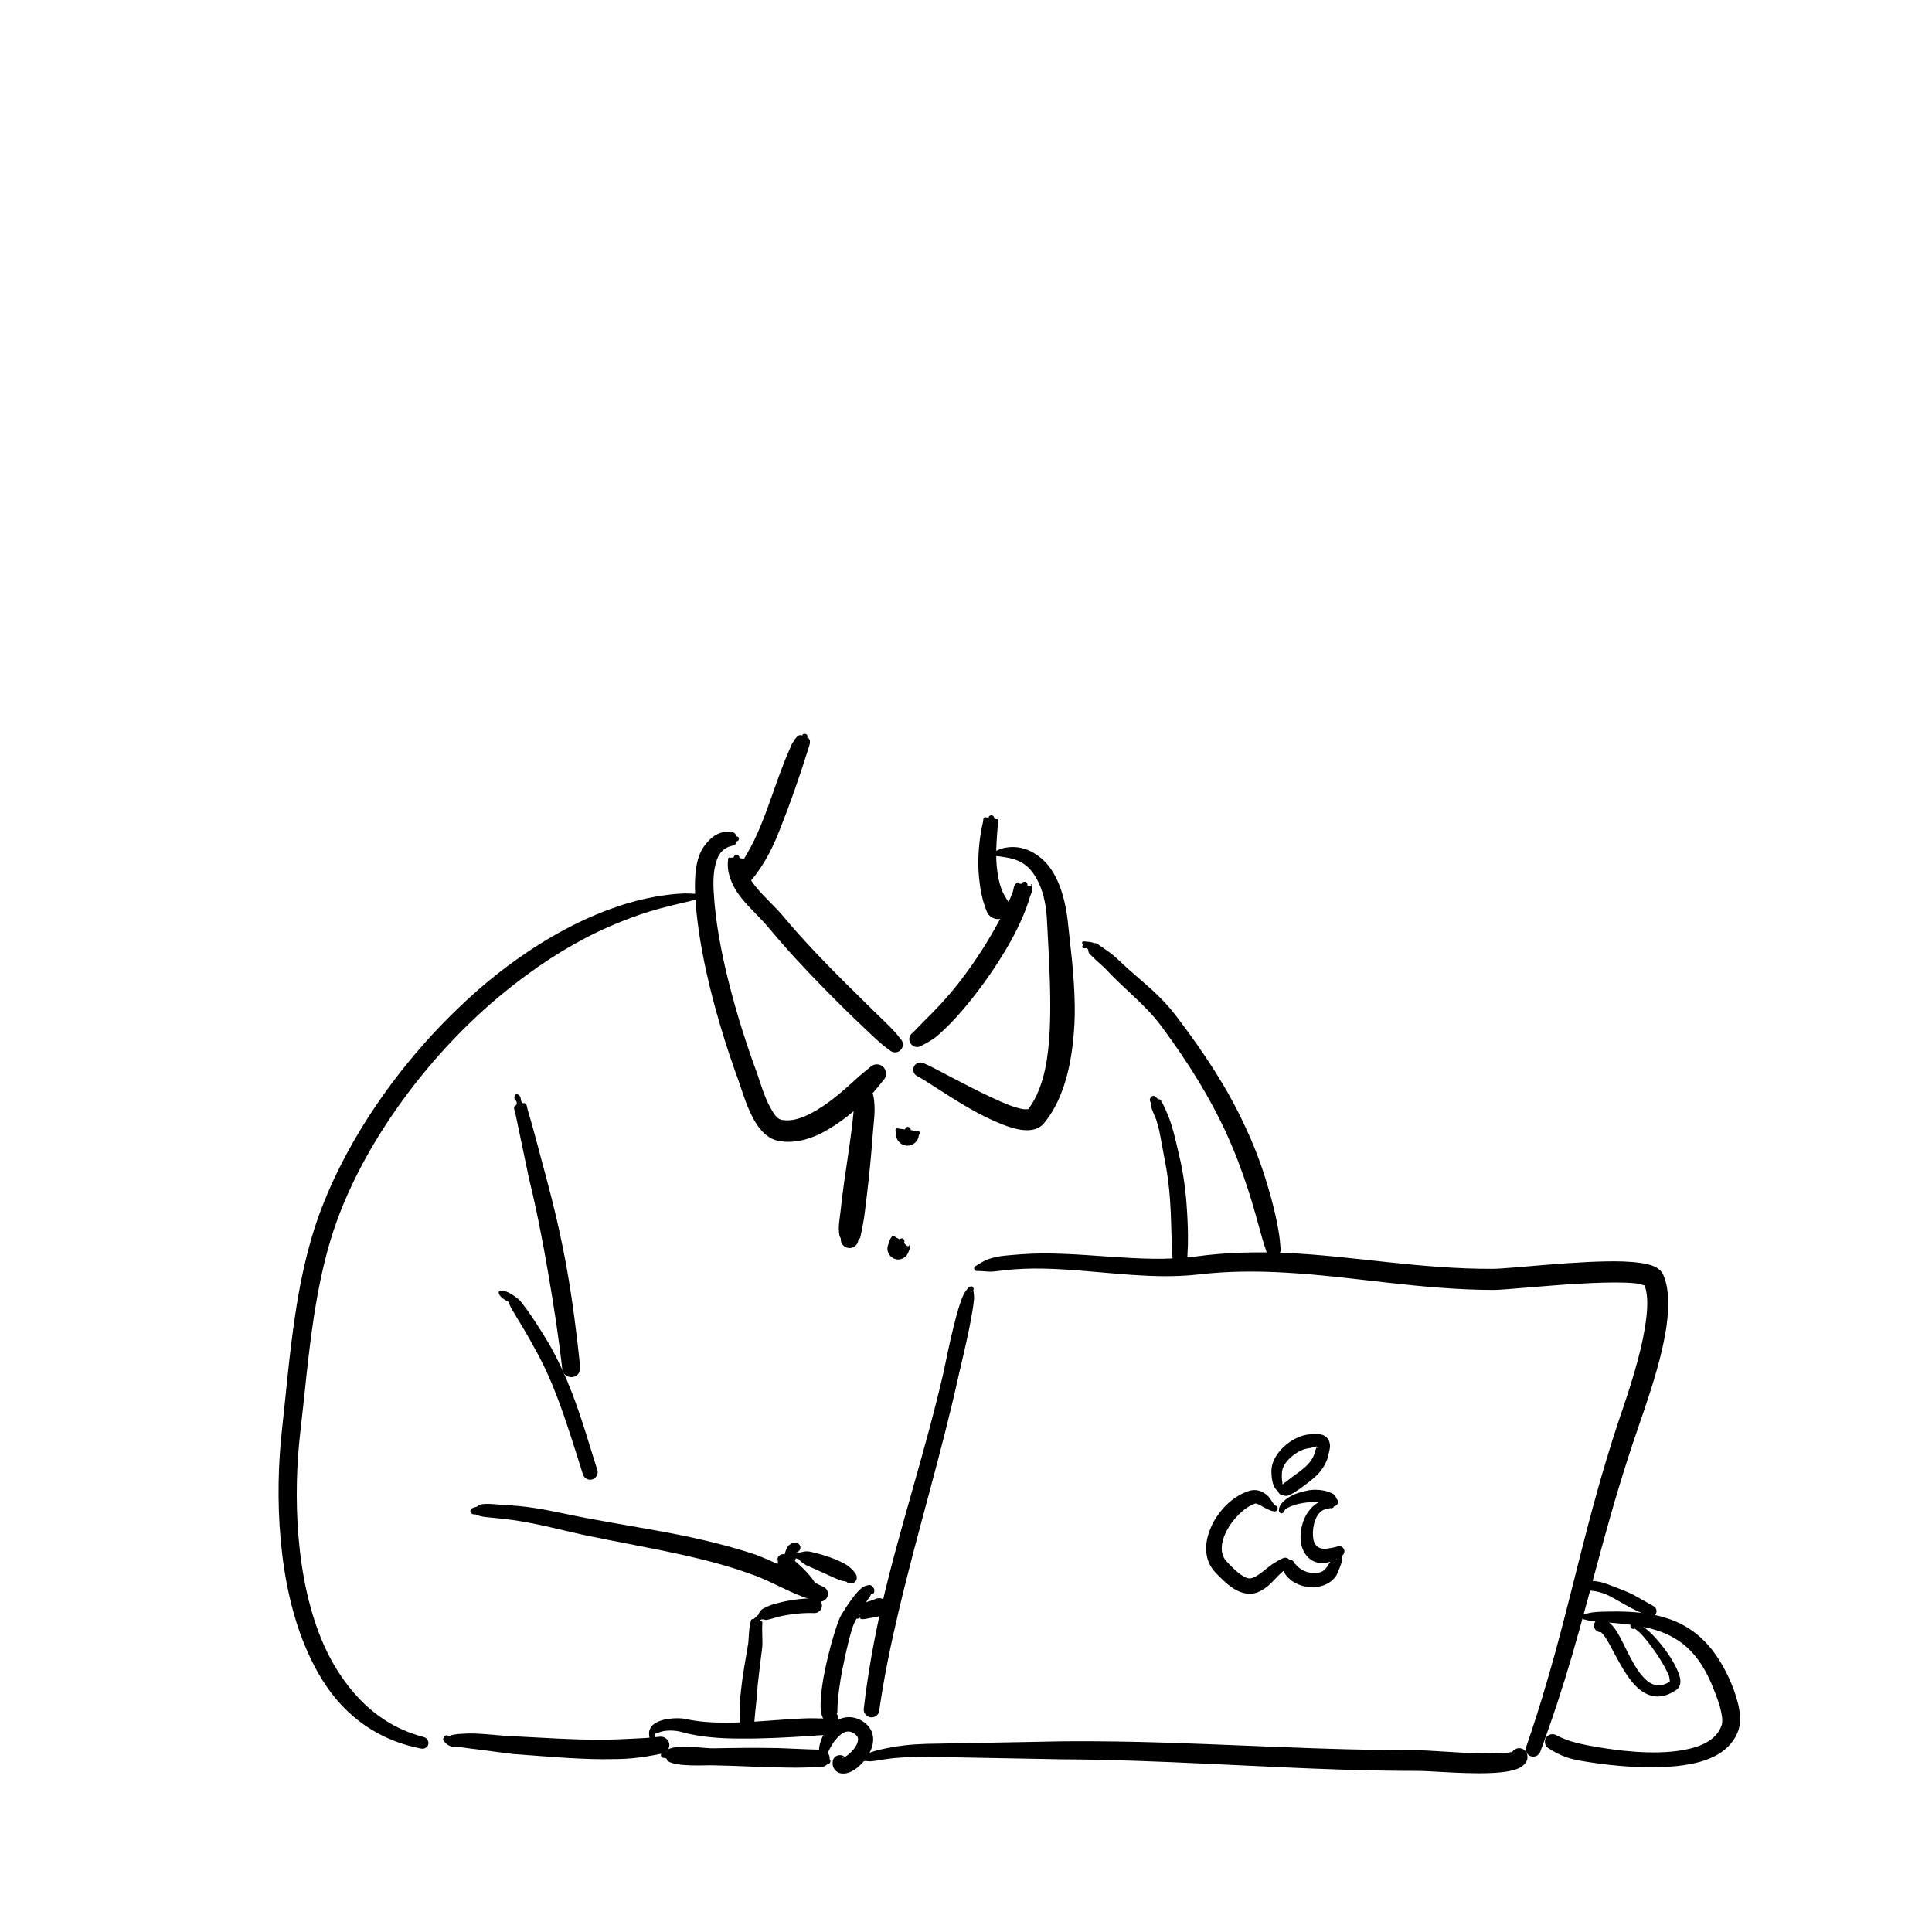 <?xml version="1.0" encoding="utf-8"?>
<!-- Generator: Adobe Illustrator 24.2.0, SVG Export Plug-In . SVG Version: 6.00 Build 0)  -->
<svg version="1.1" id="图层_1" xmlns="http://www.w3.org/2000/svg" xmlns:xlink="http://www.w3.org/1999/xlink" x="0px" y="0px"
	 viewBox="0 0 85.04 85.04" style="enable-background:new 0 0 85.04 85.04;" xml:space="preserve">
<style type="text/css">
	.st0{fill:none;}
	.st1{fill-rule:evenodd;clip-rule:evenodd;}
</style>
<g id="画板1" transform="matrix(0.287,0,0,0.312,0,0)">
	<rect x="13.58" y="69.37" class="st0" width="281.52" height="211.03"/>
	<g transform="matrix(3.48,0,0,3.201,-3030.47,-3818.3)">
		<path class="st1" d="M906.13,1225.25l-0.01,0c-0.06-0.01-0.05-0.01-0.11,0.02c-0.12,0.07-0.17,0.2-0.25,0.31
			c-0.05,0.07-0.08,0.16-0.11,0.23c-0.61,1.36-0.96,2.77-1.59,4.08c-0.21,0.42-0.45,0.83-0.71,1.24c-0.06,0.1-0.12,0.21-0.18,0.31
			c-0.12,0.14-0.1,0.35,0.04,0.47c0.14,0.12,0.35,0.1,0.47-0.04c0.09-0.08,0.18-0.16,0.26-0.24c0.19-0.21,0.34-0.44,0.49-0.67
			c0.32-0.5,0.56-1.03,0.77-1.57c0.46-1.16,0.87-2.33,1.25-3.55c0.03-0.11,0.08-0.21,0.07-0.33c-0.01-0.06-0.01-0.06-0.05-0.11
			l-0.01-0.01c-0.13-0.15,0.13,0.09-0.06-0.03c0.03-0.06,0.01-0.14-0.06-0.16c-0.06-0.03-0.14-0.01-0.16,0.06
			C906.15,1225.26,906.14,1225.25,906.13,1225.25z"/>
	</g>
	<g transform="matrix(3.48,0,0,3.201,-3030.47,-3818.3)">
		<path class="st1" d="M914.22,1228.86l-0.02,0.02c-0.05,0.04-0.04,0.12-0.05,0.18c-0.14,0.58-0.21,1.22-0.21,1.86
			c0,0.36,0.04,0.72,0.09,1.07c0.06,0.38,0.16,0.75,0.31,1.09c0.14,0.25,0.46,0.35,0.71,0.21s0.35-0.46,0.21-0.71
			c-0.13-0.19-0.25-0.39-0.32-0.61c-0.08-0.23-0.13-0.47-0.16-0.71c-0.1-0.69-0.03-1.41,0.02-2.07c0.01-0.07,0.05-0.15,0.01-0.21
			l-0.02-0.03l-0.01,0c-0.04,0-0.1,0-0.14-0.03c0,0,0-0.05-0.01-0.06c-0.01-0.04-0.05-0.08-0.1-0.08c-0.04-0.01-0.09,0.01-0.12,0.05
			c-0.01,0.02-0.01,0.05-0.02,0.05c-0.04,0.01-0.1-0.01-0.14-0.02L914.22,1228.86z"/>
	</g>
	<g transform="matrix(3.48,0,0,3.201,-3030.47,-3818.3)">
		<path class="st1" d="M902.95,1230.64l-0.02,0.02c-0.03,0.02-0.01,0.06-0.02,0.1c-0.05,0.39,0.06,0.75,0.21,1.07
			c0.34,0.72,1.06,1.28,1.56,1.88c0.84,1.01,1.7,1.93,2.58,2.82c0.53,0.54,1.07,1.07,1.63,1.6c0.25,0.24,0.51,0.49,0.78,0.72
			c0.11,0.1,0.24,0.19,0.36,0.28c0.14,0.13,0.36,0.13,0.49-0.01c0.13-0.14,0.13-0.36-0.01-0.49c-0.07-0.08-0.13-0.17-0.2-0.25
			c-0.29-0.32-0.6-0.61-0.9-0.9c-0.89-0.88-1.76-1.72-2.61-2.62c-0.51-0.54-1.01-1.09-1.5-1.68c-0.34-0.4-0.79-0.79-1.15-1.23
			c-0.27-0.33-0.48-0.68-0.49-1.12c0-0.04,0.02-0.08,0-0.11l-0.03-0.04c-0.04,0.01-0.11,0.01-0.22-0.02
			c0.01-0.07-0.04-0.13-0.11-0.14c-0.07-0.01-0.13,0.04-0.14,0.11C903.08,1230.66,903,1230.65,902.95,1230.64z"/>
	</g>
	<g transform="matrix(3.48,0,0,3.201,-3030.47,-3818.3)">
		<path class="st1" d="M903.28,1229.71c-0.06-0.11-0.01-0.08-0.1-0.16c-0.01-0.01-0.03-0.01-0.05-0.02
			c-0.59-0.13-1.01,0.24-1.28,0.62c-0.38,0.53-0.42,1.36-0.39,2.1c0.05,1.06,0.23,2.21,0.48,3.37c0.37,1.69,0.9,3.4,1.43,4.85
			c0.15,0.41,0.4,1.32,0.8,1.92c0.25,0.39,0.57,0.65,0.92,0.73c0.73,0.16,1.54-0.07,2.29-0.53c0.75-0.45,1.46-1.08,1.98-1.65
			c0.15-0.17,0.28-0.34,0.4-0.49c0.16-0.16,0.15-0.42-0.01-0.58c-0.16-0.16-0.42-0.15-0.58,0.01c-0.14,0.12-0.3,0.24-0.47,0.39
			c-0.52,0.47-1.15,1.06-1.83,1.47c-0.53,0.32-1.08,0.56-1.6,0.46c-0.21-0.04-0.35-0.28-0.49-0.53c-0.29-0.52-0.47-1.19-0.59-1.52
			c-0.44-1.19-0.88-2.55-1.23-3.94c-0.35-1.37-0.61-2.77-0.68-4.03c-0.03-0.48-0.02-1,0.13-1.41c0.11-0.33,0.31-0.58,0.73-0.66
			c0.02,0,0.04,0,0.05-0.01c0.1-0.08,0.02-0.06,0.08-0.17c0.07,0,0.12-0.05,0.12-0.12C903.4,1229.76,903.35,1229.71,903.28,1229.71z
			"/>
	</g>
	<g transform="matrix(3.48,0,0,3.201,-3030.47,-3818.3)">
		<path class="st1" d="M915.68,1231.73c-0.02,0.01-0.05,0.04-0.08,0.06c-0.11,0.08-0.1,0.26-0.15,0.4
			c-0.15,0.37-0.34,0.76-0.56,1.18c-0.45,0.85-1.04,1.78-1.67,2.61c-0.57,0.76-1.2,1.41-1.73,1.93c-0.16,0.16-0.3,0.32-0.44,0.45
			c-0.16,0.11-0.2,0.32-0.09,0.48c0.11,0.16,0.32,0.2,0.48,0.09c0.18-0.09,0.36-0.19,0.55-0.32c0.07-0.05,0.14-0.11,0.21-0.17
			c0.74-0.65,1.53-1.61,2.24-2.63c0.53-0.77,1.02-1.58,1.36-2.34c0.18-0.39,0.32-0.76,0.42-1.11c0.04-0.14,0.15-0.28,0.09-0.39
			c-0.01-0.03-0.02-0.05-0.03-0.07c-0.12-0.27,0.2,0.14-0.18-0.03c0.02-0.07-0.02-0.14-0.09-0.16c-0.07-0.02-0.14,0.02-0.16,0.09
			C915.5,1231.79,915.81,1231.62,915.68,1231.73z"/>
	</g>
	<g transform="matrix(3.48,0,0,3.201,-3030.47,-3818.3)">
		<path class="st1" d="M916.14,1241.73c-0.04,0-0.14,0.01-0.22,0c-0.37-0.06-0.85-0.26-1.36-0.5c-1.2-0.55-2.55-1.33-3.04-1.53
			c-0.16-0.07-0.35,0-0.42,0.16c-0.07,0.16,0,0.35,0.16,0.42c0.39,0.2,1.32,0.86,2.3,1.42c0.59,0.34,1.21,0.63,1.71,0.8
			c0.38,0.13,0.72,0.18,0.97,0.15c0.27-0.03,0.47-0.14,0.61-0.32c0.74-0.9,1.11-2.18,1.26-3.54c0.06-0.54,0.09-1.09,0.08-1.64
			c-0.02-1.39-0.21-2.73-0.31-3.73c-0.13-1.09-0.47-2.17-1.17-2.75c-0.42-0.35-0.95-0.58-1.59-0.46c-0.13,0.02-0.25,0.07-0.38,0.13
			c-0.07,0.01-0.11,0.08-0.1,0.14c0.01,0.07,0.07,0.11,0.14,0.1c0.13,0.01,0.24,0.04,0.35,0.05c0.48,0.07,0.83,0.24,1.1,0.54
			c0.15,0.17,0.27,0.37,0.38,0.6c0.23,0.5,0.34,1.11,0.36,1.72c0.05,0.98,0.14,2.3,0.14,3.66c0,0.51-0.01,1.03-0.05,1.53
			C916.97,1239.86,916.73,1240.95,916.14,1241.73z"/>
	</g>
	<g transform="matrix(3.48,0,0,3.201,-3030.47,-3818.3)">
		<path class="st1" d="M908.79,1240.9c-0.17,0.09-0.12,0-0.25,0.14c-0.02,0.02-0.02,0.04-0.03,0.06c-0.04,0.15-0.03,0.3-0.04,0.45
			c-0.13,1.59-0.44,3.1-0.6,4.67c-0.04,0.36-0.12,0.72-0.05,1.08c0.01,0.05,0.04,0.08,0.06,0.13c-0.02,0.21,0.13,0.4,0.35,0.42
			c0.21,0.02,0.4-0.13,0.42-0.35c0.03-0.04,0.06-0.06,0.08-0.1c0.01-0.02,0.01-0.05,0.02-0.07c0.05-0.24,0.1-0.48,0.14-0.72
			c0.06-0.36,0.09-0.73,0.14-1.09c0.1-0.86,0.19-1.72,0.25-2.59c0.04-0.6,0.16-1.21,0.03-1.81c-0.01-0.02-0.01-0.04-0.02-0.06
			c-0.12-0.14-0.08-0.05-0.24-0.14c0-0.07-0.05-0.12-0.12-0.12C908.84,1240.78,908.79,1240.83,908.79,1240.9z"/>
	</g>
	<g transform="matrix(3.48,0,0,3.201,-3030.47,-3818.3)">
		<path class="st1" d="M910.36,1242.57l-0.05,0.04c-0.02,0.01-0.02,0.05-0.02,0.07c0,0.04,0.01,0.07,0.02,0.11
			c-0.02,0.28,0.19,0.52,0.46,0.55c0.28,0.02,0.52-0.18,0.55-0.46c0.01-0.03,0.03-0.05,0.04-0.08c0-0.02,0.01-0.04-0.01-0.06
			l-0.03-0.04c-0.08,0.01-0.19-0.01-0.36-0.05c0.01-0.07-0.04-0.13-0.11-0.14c-0.07-0.01-0.13,0.04-0.14,0.11
			C910.55,1242.61,910.44,1242.59,910.36,1242.57z"/>
	</g>
	<g transform="matrix(3.48,0,0,3.201,-3030.47,-3818.3)">
		<path class="st1" d="M910.19,1247.31c0-0.01,0.04,0-0.03,0.01c-0.01,0-0.02,0.02-0.03,0.03c-0.1,0.11-0.13,0.26-0.18,0.41
			c-0.07,0.25,0.09,0.51,0.34,0.58c0.25,0.07,0.51-0.09,0.58-0.34c0.01-0.05,0.05-0.09,0.05-0.14c-0.01-0.08-0.01-0.13-0.02-0.16
			c-0.01-0.18,0.07,0.3-0.24-0.08c0.04-0.05,0.03-0.13-0.02-0.17c-0.05-0.04-0.13-0.03-0.17,0.02l-0.09-0.05l-0.06-0.03
			C910.32,1247.37,910.22,1247.34,910.19,1247.31L910.19,1247.31z"/>
	</g>
	<g transform="matrix(3.48,0,0,3.111,-2970.47,-3721.67)">
		<path class="st1" d="M884.3,1236.83c-0.18-0.01-0.36-0.02-0.54-0.02c-0.42,0.01-0.84,0.07-1.26,0.14
			c-0.59,0.11-1.17,0.26-1.75,0.47c-1.54,0.54-3.05,1.39-4.46,2.43c-0.9,0.66-1.76,1.41-2.57,2.22c-3.05,3.02-5.4,6.84-6.39,10.31
			c-0.33,1.15-0.56,2.32-0.73,3.5c-0.26,1.74-0.4,3.5-0.59,5.26c-0.32,2.94-0.21,7,1.14,10.09c0.38,0.88,0.85,1.68,1.46,2.36
			c0.9,1,2.07,1.71,3.54,2c0.14,0.03,0.28-0.06,0.31-0.2c0.03-0.14-0.06-0.28-0.19-0.32c-1.31-0.35-2.3-1.07-3.09-2.01
			c-0.53-0.63-0.97-1.36-1.32-2.16c-1.28-2.97-1.36-6.86-1.04-9.68c0.2-1.75,0.34-3.5,0.6-5.23c0.17-1.14,0.39-2.27,0.71-3.39
			c0.96-3.35,3.24-7.02,6.18-9.94c0.78-0.78,1.62-1.5,2.48-2.15c1.34-1.02,2.76-1.85,4.21-2.44c0.54-0.22,1.09-0.42,1.64-0.57
			c0.39-0.11,0.79-0.21,1.18-0.3c0.17-0.04,0.34-0.09,0.51-0.12c0.07-0.01,0.12-0.07,0.12-0.14
			C884.43,1236.87,884.37,1236.82,884.3,1236.83z"/>
	</g>
	<g transform="matrix(3.48,0,0,3.201,-3030.47,-3818.3)">
		<path class="st1" d="M890.61,1269.39c-0.01-0.01-0.02-0.03-0.03-0.04c-0.05-0.04-0.13-0.03-0.17,0.02
			c-0.11,0.15-0.04,0.21,0.05,0.29c0.06,0.06,0.12,0.12,0.26,0.16c0.12,0.04,0.25,0.01,0.3,0.02l2.4,0.31
			c1.28,0.09,2.61,0.22,3.93,0.23c0.45,0,0.89,0,1.33-0.04c0.45-0.04,0.89-0.12,1.33-0.21c0.2-0.03,0.34-0.23,0.31-0.43
			c-0.03-0.2-0.23-0.34-0.43-0.31c-0.42,0.05-0.84,0.07-1.26,0.09c-0.42,0.02-0.85,0.04-1.27,0.04c-1.3,0.01-2.62-0.09-3.89-0.15
			c-0.57-0.02-1.12-0.1-1.69-0.12c-0.25-0.01-0.5,0-0.76,0.02c-0.06,0.01-0.2,0.02-0.32,0.06
			C890.66,1269.36,890.63,1269.37,890.61,1269.39z"/>
	</g>
	<g transform="matrix(3.48,0,0,3.201,-3030.47,-3818.3)">
		<path class="st1" d="M918.55,1234.5c-0.06,0.08-0.05,0.17,0.16,0.13l0.01,0c0.02,0.01,0.05,0.07,0.08,0.07
			c-0.01,0-0.02,0.01-0.02,0c0.01,0.05,0.01,0.09,0.03,0.14c0.03,0.05,0.08,0.09,0.12,0.13c0.25,0.26,0.54,0.47,0.79,0.76
			c0.57,0.59,1.15,1.07,1.68,1.63c0.21,0.22,0.42,0.46,0.62,0.73c1.2,1.63,2.12,3.11,2.85,4.7c0.37,0.81,0.69,1.65,0.98,2.55
			c0.22,0.67,0.4,1.37,0.61,2.11c0.05,0.18,0.11,0.35,0.17,0.53c0.04,0.17,0.2,0.29,0.38,0.25c0.17-0.04,0.29-0.2,0.25-0.38
			c-0.02-0.19-0.03-0.38-0.06-0.57c-0.12-0.79-0.31-1.52-0.52-2.21c-0.28-0.95-0.62-1.82-1.02-2.66c-0.76-1.63-1.75-3.14-3.01-4.8
			c-0.3-0.39-0.61-0.72-0.95-1.04c-0.48-0.45-0.99-0.85-1.5-1.34c-0.15-0.14-0.29-0.27-0.45-0.39c-0.18-0.13-0.36-0.25-0.54-0.38
			c-0.02-0.01-0.04-0.03-0.07-0.04c-0.04-0.01-0.06,0-0.1-0.01c-0.08-0.04-0.24-0.06-0.3-0.06l-0.02,0
			C918.49,1234.3,918.48,1234.39,918.55,1234.5z"/>
	</g>
	<g transform="matrix(3.48,0,0,3.201,-2961.97,-3862.16)">
		<path class="st1" d="M873.86,1255.03c0.03,0.04,0.07,0.1,0.05,0.18c-0.02,0.09-0.08,0.03-0.11,0.13c-0.02,0.09,0.04,0.2,0.06,0.31
			c0.19,0.91,0.51,2.44,0.59,2.82c0.34,1.4,0.61,2.79,0.85,4.19c0.24,1.4,0.46,2.8,0.62,4.23c0.02,0.22,0.22,0.37,0.44,0.35
			c0.22-0.02,0.38-0.22,0.35-0.44c-0.15-1.45-0.33-2.87-0.58-4.29c-0.25-1.42-0.58-2.82-0.96-4.23c-0.11-0.37-0.49-1.89-0.76-2.77
			c-0.04-0.12-0.03-0.24-0.1-0.31c-0.08-0.08-0.1,0.01-0.16-0.06c-0.07-0.08-0.05-0.18-0.07-0.23c-0.02-0.05-0.05-0.08-0.06-0.09
			c-0.07-0.06-0.19-0.09-0.21,0.09C873.8,1254.96,873.82,1255.01,873.86,1255.03z M874.04,1254.95c-0.01,0.02-0.02,0.05-0.03,0.06
			C874.03,1255,874.04,1254.98,874.04,1254.95z"/>
	</g>
	<g transform="matrix(3.416,0,0,2.866,-2945.57,-3331.95)">
		<path class="st1" d="M913.97,1216.87c-0.02,0.02-0.02,0.07-0.01,0.12c0.03,0.23,0.21,0.6,0.24,0.71c0.07,0.25,0.13,0.49,0.17,0.74
			c0.07,0.39,0.13,0.79,0.2,1.18c0.13,0.7,0.21,1.39,0.25,2.08c0.05,0.74,0.05,1.48,0.08,2.23c0.01,0.32,0.04,0.64,0.05,0.97
			c0,0.19,0.14,0.34,0.31,0.34s0.31-0.15,0.31-0.34c0.02-0.36,0.04-0.72,0.05-1.08c0.01-0.55-0.01-1.09-0.04-1.63
			c-0.05-0.91-0.15-1.81-0.35-2.72c-0.09-0.4-0.16-0.79-0.26-1.18c-0.07-0.27-0.14-0.54-0.24-0.8c-0.04-0.11-0.2-0.53-0.32-0.74
			c-0.01-0.01-0.01-0.03-0.03-0.04c-0.05-0.04-0.06,0-0.1-0.03c-0.08-0.06-0.11-0.13-0.14-0.14c-0.09-0.04-0.19-0.02-0.23,0.16
			C913.91,1216.77,913.93,1216.83,913.97,1216.87z M914.25,1216.81c0.01-0.01,0.01-0.03,0.01-0.05
			C914.26,1216.78,914.25,1216.8,914.25,1216.81z"/>
	</g>
	<g transform="matrix(3.48,0,0,3.201,-3066.78,-3777.05)">
		<path class="st1" d="M902.22,1246.7c0.03,0.03,0.11,0.05,0.21,0.08c0.24,0.06,0.68,0.07,1.34,0.16c0.32,0.04,0.64,0.1,0.96,0.16
			c0.76,0.15,1.52,0.35,2.26,0.51c1.48,0.31,2.97,0.57,4.45,0.9c0.97,0.22,1.93,0.47,2.87,0.81c0.81,0.27,1.54,0.72,2.34,1.02
			c0.21,0.08,0.43,0.13,0.65,0.19c0.18,0.06,0.37-0.04,0.43-0.22c0.06-0.18-0.04-0.37-0.22-0.43c-0.2-0.09-0.39-0.19-0.58-0.29
			c-0.47-0.23-0.94-0.47-1.41-0.7c-0.31-0.15-0.62-0.28-0.93-0.4c-0.97-0.33-1.97-0.58-2.98-0.8c-1.49-0.31-3-0.54-4.48-0.82
			c-0.64-0.12-1.3-0.27-1.96-0.39c-0.45-0.08-0.9-0.14-1.35-0.17c-0.69-0.04-1.14-0.11-1.39-0.04c-0.09,0.03-0.12,0.08-0.18,0.1
			c-0.08,0.03-0.13,0.03-0.16,0.05c-0.11,0.08-0.13,0.14-0.07,0.21c0.01,0.02,0.03,0.05,0.07,0.06
			C902.14,1246.71,902.18,1246.71,902.22,1246.7z M902.25,1246.49L902.25,1246.49L902.25,1246.49L902.25,1246.49L902.25,1246.49z"/>
	</g>
	<g transform="matrix(3.48,0,0,3.201,-3030.47,-3818.3)">
		<path class="st1" d="M904.48,1264.21c0.01,0.01,0.03,0.02,0.07,0.03c0.06,0.01,0.15-0.02,0.24-0.04c0.16-0.04,0.31-0.09,0.35-0.1
			c0.25-0.06,0.51-0.1,0.78-0.13c0.27-0.03,0.55-0.04,0.8-0.03c0.18,0,0.33-0.15,0.33-0.33c0-0.18-0.15-0.33-0.33-0.33
			c-0.28,0.01-0.58,0.03-0.87,0.07c-0.3,0.04-0.59,0.1-0.86,0.18c-0.05,0.01-0.22,0.06-0.39,0.14c-0.1,0.05-0.2,0.09-0.24,0.15
			c-0.11,0.14-0.11,0.16-0.11,0.21c0,0.05-0.02,0.2,0.18,0.19C904.45,1264.22,904.46,1264.22,904.48,1264.21z"/>
	</g>
	<g transform="matrix(3.48,0,0,2.779,-3030.47,-3112.22)">
		<path class="st1" d="M904.3,1202.17c0.04-0.01,0.08-0.05,0.09-0.1c0.02-0.07-0.02-0.15-0.08-0.18c-0.09-0.03-0.12,0.06-0.24,0.18
			c-0.07,0.07-0.05-0.02-0.13,0.06c-0.02,0.02-0.02,0.06-0.03,0.09c-0.09,0.33-0.08,0.95-0.12,1.19c-0.11,0.76-0.24,1.55-0.31,2.33
			c-0.02,0.21-0.04,0.42-0.05,0.63c-0.01,0.32,0,0.65,0.02,0.96c0,0.19,0.14,0.35,0.31,0.35c0.17,0,0.31-0.16,0.31-0.35
			c0.02-0.31,0.05-0.63,0.08-0.95c0.03-0.32,0.05-0.63,0.07-0.95c0.06-0.65,0.13-1.3,0.2-1.92c0.02-0.25-0.02-0.86,0-1.21
			c0-0.02,0.01-0.04,0-0.05C904.37,1202.15,904.32,1202.28,904.3,1202.17C904.3,1202.17,904.3,1202.17,904.3,1202.17z"/>
	</g>
	<g transform="matrix(3.48,0.043,-0.046,3.2,-2881.39,-3860.73)">
		<path class="st1" d="M866.98,1252.24l0,0.01c0.01,0.03,0,0.07,0.04,0.15c0.04,0.09,0.13,0.22,0.23,0.39
			c0.21,0.34,0.54,0.85,0.93,1.56c0.39,0.68,0.71,1.38,0.99,2.1c0.43,1.09,0.79,2.22,1.16,3.34c0.06,0.17,0.25,0.27,0.42,0.21
			c0.17-0.06,0.27-0.25,0.21-0.42c-0.38-1.14-0.72-2.28-1.16-3.38c-0.3-0.74-0.64-1.47-1.06-2.18c-0.44-0.71-0.79-1.22-1.04-1.55
			c-0.13-0.16-0.22-0.29-0.3-0.36C866.47,1251.37,866.17,1251.87,866.98,1252.24z"/>
	</g>
	<g transform="matrix(3.48,0,0,3.201,-3030.47,-3818.3)">
		<path class="st1" d="M905.11,1261.67c-0.03,0.12-0.02,0.23,0.1,0.29l-0.01,0c0.21,0.09,0.65,0.43,1.01,0.77
			c0.16,0.15,0.31,0.3,0.41,0.43c0.05,0.07,0.09,0.12,0.1,0.17c0,0.02,0.02,0.13,0.02,0.16l0,0.01c-0.01,0.15,0.05,0.17,0.12,0.14
			c0.07,0.04,0.14,0.02,0.13-0.15l0-0.01c0-0.03,0.02-0.14,0.02-0.16c0.02-0.22-0.16-0.59-0.43-0.95c-0.36-0.45-0.87-0.87-1.1-1
			c-0.04-0.02-0.09-0.03-0.14-0.03c0,0-0.05,0.01-0.07,0.01C905.09,1261.41,905.07,1261.54,905.11,1261.67z"/>
	</g>
	<g transform="matrix(3.48,0,0,3.201,-3030.47,-3818.3)">
		<path class="st1" d="M905.41,1261.64l-0.01,0.01c-0.05,0.05-0.05,0.12-0.01,0.17c0.05,0.05,0.12,0.05,0.17,0.01l0.01-0.01
			c0.05-0.05,0.05-0.12,0.01-0.17C905.54,1261.6,905.46,1261.6,905.41,1261.64z"/>
	</g>
	<g transform="matrix(3.48,0,0,3.201,-3030.47,-3818.3)">
		<path class="st1" d="M905.79,1261.7c0.03-0.01,0.06-0.04,0.08-0.09c0.05-0.11,0.07-0.37,0.15-0.33c0.01,0.01-0.02-0.03-0.03-0.02
			c-0.01,0.03-0.04,0.01-0.07,0c0.1-0.01,0.18-0.1,0.18-0.21c0-0.11-0.09-0.21-0.21-0.21c-0.08-0.04-0.17,0.02-0.3,0.11
			c-0.02,0.01-0.03,0.04-0.05,0.06c-0.07,0.11-0.13,0.27-0.14,0.42c0,0.03-0.01,0.06,0,0.09c0.02,0.11,0.05,0.18,0.08,0.24
			c0.08,0.13,0.13,0.21,0.25,0.15c0.07-0.02,0.1-0.09,0.09-0.15C905.82,1261.73,905.81,1261.71,905.79,1261.7z"/>
	</g>
	<g transform="matrix(3.48,0,0,3.201,-3030.47,-3818.3)">
		<path class="st1" d="M906,1261.54c0.05,0.05,0.13,0.15,0.27,0.24c0.11,0.07,0.25,0.12,0.4,0.19c0.3,0.13,0.64,0.29,0.93,0.42
			c0.1,0.04,0.19,0.08,0.28,0.11c0.11,0.04,0.19,0.03,0.25,0.06c0.1,0.1,0.27,0.1,0.38,0c0.1-0.1,0.1-0.27,0-0.38
			c-0.05-0.09-0.15-0.19-0.3-0.31c-0.06-0.05-0.13-0.09-0.21-0.13c-0.36-0.19-0.86-0.36-1.27-0.46c-0.12-0.03-0.23-0.06-0.32-0.06
			c-0.18-0.01-0.28,0.05-0.36,0.05c-0.73,0.01-0.95-0.07-0.08,0.28C905.98,1261.54,905.99,1261.54,906,1261.54z"/>
	</g>
	<g transform="matrix(3.48,0,0,3.201,-3030.47,-3818.3)">
		<path class="st1" d="M909.21,1263.1c0.02,0,0.03,0,0.05,0c0.07-0.01,0.11-0.08,0.09-0.15c0.02-0.08-0.03-0.11-0.05-0.16
			c-0.01-0.02-0.04-0.02-0.05-0.04c-0.06-0.08-0.17-0.05-0.36,0.02c-0.04,0.02-0.08,0.05-0.12,0.09c-0.36,0.3-0.85,1.13-0.9,1.22
			c-0.18,0.34-0.66,1.93-0.82,3.14c-0.06,0.48-0.09,0.92-0.02,1.18c0.06,0.2,0.14,0.34,0.24,0.4c0.12,0.12,0.3,0.12,0.42,0
			c0.12-0.12,0.12-0.31,0-0.42c0.01,0.01,0.05-0.01,0.03,0c-0.03,0,0.01-0.05,0.01-0.09c0-0.09,0-0.21,0.01-0.33
			c0.02-0.4,0.1-0.95,0.2-1.49c0.18-0.92,0.41-1.84,0.53-2.08c0.03-0.08,0.43-0.83,0.68-1.16c0.02-0.02,0.03-0.05,0.04-0.07
			C909.21,1263.14,909.2,1263.1,909.21,1263.1C909.21,1263.11,909.21,1263.11,909.21,1263.1z M909.18,1263.09
			c-0.03-0.02-0.06-0.05-0.06-0.08c-0.01-0.01-0.02,0-0.02,0s0,0.03,0.01,0.03C909.13,1263.05,909.15,1263.1,909.18,1263.09z"/>
	</g>
	<g transform="matrix(3.155,0,0,3.346,-2639,-4068.61)">
		<path class="st1" d="M883.76,1270.37c0.01-0.01,0.01-0.01,0.01-0.02c0.03-0.06-0.01-0.13-0.08-0.15c-0.01-0.01-0.11-0.01-0.21,0.1
			c-0.04,0.05-0.14,0.14-0.22,0.3c-0.41,0.82-0.89,3.04-0.94,3.21c-0.89,3.37-2.13,6.54-3.01,9.85c-0.37,1.41-0.67,2.85-0.87,4.34
			c-0.03,0.18,0.12,0.34,0.33,0.37c0.21,0.02,0.4-0.1,0.42-0.28c0.24-1.46,0.58-2.86,0.96-4.25c0.9-3.31,2.04-6.5,2.9-9.88
			c0.04-0.18,0.67-2.35,0.75-3.24c0.01-0.17-0.03-0.28-0.03-0.34C883.77,1270.38,883.77,1270.37,883.76,1270.37L883.76,1270.37z
			 M883.72,1270.41c-0.02,0.01-0.05,0.02-0.07,0.02C883.68,1270.43,883.7,1270.43,883.72,1270.41L883.72,1270.41z"/>
	</g>
	<g transform="matrix(3.265,0,0,3.346,-2795.42,-4068.61)">
		<path class="st1" d="M933.43,1270.16c0.22,0.53,0.12,1.34-0.07,2.2c-0.31,1.38-0.91,2.87-1.2,3.65
			c-1.48,4.05-2.13,7.25-3.34,10.92c-0.28,0.86-0.59,1.75-0.95,2.68c-0.07,0.16,0.03,0.34,0.21,0.4c0.18,0.06,0.38-0.03,0.45-0.19
			c0.59-1.43,1.07-2.76,1.49-4.05c1.01-3.1,1.71-5.97,3.06-9.49c0.35-0.93,1.13-2.83,1.38-4.41c0.13-0.85,0.11-1.62-0.15-2.15
			c-0.07-0.15-0.23-0.3-0.51-0.39c-0.29-0.1-0.77-0.16-1.37-0.18c-1.98-0.06-5.35,0.31-6.13,0.31c-3.46,0.01-6.51-0.54-9.71-0.67
			c-1.38-0.05-2.78-0.03-4.25,0.15c-2.67,0.32-5.53-0.28-8.25-0.09c-0.5,0.04-1.01,0.05-1.48,0.2c-0.21,0.07-0.39,0.17-0.58,0.28
			c-0.07,0.02-0.11,0.08-0.09,0.14c0.02,0.06,0.09,0.1,0.16,0.08c0.22,0,0.41,0.03,0.63,0.03c0.24-0.01,0.48-0.05,0.72-0.07
			c0.56-0.05,1.13-0.07,1.7-0.06c2.43,0.04,4.93,0.49,7.3,0.25c1.42-0.15,2.78-0.15,4.11-0.08c3.21,0.16,6.28,0.72,9.76,0.73
			c0.6,0,2.75-0.22,4.61-0.29c0.79-0.03,1.53-0.04,2.07,0.01C933.13,1270.08,933.35,1270.14,933.43,1270.16z"/>
	</g>
	<g transform="matrix(3.155,0,0,3.208,-2639,-3829.81)">
		<path class="st1" d="M878.46,1271.02c-0.07,0-0.11,0.05-0.11,0.11c-0.05,0.11,0.05,0.19,0.17,0.14c0.01,0,0.01,0,0.01,0
			c0.02,0,0.04,0.01,0.07,0.01c0.04,0,0.1,0.01,0.16,0.01c0.22-0.01,0.53-0.07,0.63-0.08c0.34-0.05,0.7-0.08,1.05-0.1
			c0.35-0.02,0.71-0.03,1.05-0.02l6.55,0.11c4.63,0.02,9.22,0.33,13.84,0.46c1.16,0.03,2.32,0.05,3.48,0.05
			c0.57-0.01,2.79,0.19,4.07,0.06c0.44-0.04,0.78-0.13,0.96-0.23c0.23-0.14,0.33-0.3,0.31-0.47c0-0.2-0.18-0.36-0.4-0.36
			c-0.14,0-0.27,0.07-0.34,0.17c-0.03,0-0.1,0.01-0.15,0.02c-1.05,0.14-3.81-0.1-4.44-0.1c-4.63,0.01-9.23-0.28-13.84-0.37
			c-1.16-0.02-2.32-0.03-3.48-0.02l-6.55,0.11c-0.36,0.01-0.74,0.03-1.11,0.07c-0.37,0.04-0.74,0.1-1.09,0.17
			c-0.1,0.02-0.42,0.09-0.63,0.17c-0.06,0.02-0.11,0.05-0.15,0.07C878.5,1271,878.48,1271.01,878.46,1271.02z M909.92,1270.96
			l-0.01,0.03l0,0.02C909.91,1270.99,909.92,1270.98,909.92,1270.96z"/>
	</g>
	<g transform="matrix(3.48,0,0,3.201,-3030.47,-3818.3)">
		<path class="st1" d="M908.06,1270.28c-0.06-0.05-0.13-0.08-0.22-0.08c-0.18,0-0.32,0.14-0.32,0.32c-0.01,0.18,0.06,0.29,0.14,0.37
			c0.09,0.09,0.22,0.13,0.39,0.12c0.09-0.01,0.2-0.04,0.32-0.1c0.25-0.13,0.53-0.4,0.72-0.71c0.21-0.34,0.29-0.73,0.14-1.06
			c-0.09-0.19-0.25-0.38-0.53-0.51c-0.58-0.27-1.16,0.01-1.49,0.52c-0.18,0.27-0.29,0.59-0.29,0.85c-0.01,0.33,0.11,0.56,0.35,0.59
			c0.07,0.02,0.13-0.02,0.15-0.09c0.02-0.07-0.02-0.13-0.09-0.15c-0.06-0.03-0.04-0.11-0.03-0.19c0.02-0.11,0.08-0.22,0.15-0.34
			c0.06-0.11,0.13-0.22,0.22-0.32c0.19-0.23,0.45-0.44,0.74-0.29c0.16,0.09,0.24,0.19,0.23,0.31c-0.02,0.3-0.33,0.6-0.56,0.75
			C908.07,1270.26,908.06,1270.27,908.06,1270.28z M908,1270.32c-0.03-0.02-0.05-0.02-0.04,0.01
			C907.96,1270.35,907.98,1270.34,908,1270.32z"/>
	</g>
	<g transform="matrix(3.48,0,0,3.201,-3030.47,-3818.3)">
		<path class="st1" d="M900.06,1270.07c-0.02,0-0.04,0-0.07,0.01c-0.01,0-0.11,0.2,0.06,0.24c0.02,0.01,0.08-0.01,0.14,0.03
			c0.06,0.05-0.01,0.06,0.06,0.11c0.43,0.28,1.73,0.17,2.04,0.19c1.1,0.02,2.2,0.09,3.3,0.1c0.48,0.01,0.95-0.01,1.42-0.03
			c0.21,0,0.38-0.17,0.38-0.38c0-0.21-0.17-0.38-0.38-0.38c-0.63-0.01-1.25-0.05-1.88-0.07c-0.95-0.02-1.89-0.01-2.84,0.01
			c-0.31,0.02-1.56-0.19-2.02,0.04c-0.08,0.04-0.02,0.08-0.09,0.11c-0.05,0.03-0.1,0.01-0.12,0.01
			C900.07,1270.06,900.06,1270.07,900.06,1270.07z"/>
	</g>
	<g transform="matrix(3.48,0,0,3.201,-3030.47,-3818.3)">
		<path class="st1" d="M899.7,1269.46c-0.02-0.05-0.04-0.1-0.03-0.15c0.02-0.07,0.1-0.07,0.18-0.1c0.03-0.01,0.07-0.03,0.1-0.04
			c0.29-0.09,0.71-0.05,0.9,0.01c0.79,0.22,1.68,0.29,2.59,0.29c1.03,0.01,2.09-0.05,3.04-0.11c0.26-0.02,0.5-0.04,0.74-0.05
			c0.2,0,0.36-0.16,0.36-0.36c0-0.2-0.16-0.36-0.36-0.36c-0.29-0.01-0.59-0.02-0.9-0.01c-1.11,0.04-2.34,0.19-3.5,0.19
			c-0.63,0-1.25-0.04-1.81-0.17c-0.32-0.06-1.08-0.03-1.4,0.26c-0.13,0.12-0.19,0.26-0.18,0.42c0.01,0.08,0.01,0.17,0.06,0.27
			c0.03,0.06,0.1,0.09,0.16,0.06C899.7,1269.59,899.73,1269.52,899.7,1269.46z"/>
	</g>
	<g transform="matrix(3.48,0,0,3.201,-3030.47,-3818.3)">
		<path class="st1" d="M908.71,1264.13c0.01,0.04,0.05,0.08,0.11,0.08c0.13,0,0.32-0.05,0.5-0.08c0.19-0.03,0.35-0.08,0.43-0.1
			c0.19-0.1,0.27-0.33,0.18-0.53c-0.1-0.19-0.33-0.27-0.53-0.18c-0.11,0.07-0.61,0.16-0.79,0.33c-0.14,0.13-0.2,0.19-0.18,0.27
			c0.02,0.09-0.06,0.14,0.01,0.17c0.02,0.01,0.01,0.04,0.04,0.05c0.03,0,0.03,0.04,0.07,0.03c0.06,0.04,0.13,0.02,0.17-0.04
			C908.71,1264.14,908.71,1264.13,908.71,1264.13z M908.73,1264.01c-0.01-0.01-0.04-0.03-0.04-0.05c0-0.01-0.02,0.01-0.02,0.01
			c0.02,0.01,0.03,0.03,0.04,0.05C908.72,1264.01,908.73,1264.01,908.73,1264.01z"/>
	</g>
	<g transform="matrix(3.48,0,0,3.201,-3076.13,-3811.66)">
		<path class="st1" d="M940.16,1257.13c-0.11-0.06-0.18-0.26-0.33-0.42c-0.07-0.08-0.16-0.13-0.25-0.18
			c-0.17-0.09-0.36-0.11-0.55-0.06c-0.32,0.09-0.64,0.28-0.93,0.53c-0.39,0.35-0.71,0.82-0.87,1.3c-0.23,0.66-0.17,1.33,0.32,1.82
			c0.19,0.19,0.54,0.57,0.93,0.76c0.32,0.15,0.66,0.2,1,0.02c0.11-0.06,0.21-0.12,0.31-0.2c0.31-0.25,0.55-0.61,0.9-0.82
			c0.12-0.06,0.17-0.2,0.11-0.32c-0.06-0.12-0.2-0.17-0.32-0.11c-0.16,0.07-0.31,0.16-0.46,0.26c-0.29,0.2-0.54,0.46-0.84,0.59
			c-0.18,0.09-0.36,0-0.52-0.11c-0.26-0.17-0.49-0.43-0.62-0.56c-0.38-0.37-0.28-0.93-0.02-1.42c0.13-0.25,0.32-0.49,0.52-0.69
			c0.21-0.21,0.45-0.38,0.69-0.47c0.04-0.02,0.08-0.01,0.12,0c0.05,0.02,0.11,0.05,0.16,0.08c0.22,0.12,0.43,0.24,0.58,0.25
			c0.07,0.02,0.14-0.02,0.16-0.09S940.23,1257.15,940.16,1257.13z"/>
	</g>
	<g transform="matrix(3.48,0,0,3.201,-3076.13,-3811.66)">
		<path class="st1" d="M940.55,1257.36c0.03-0.1,0.16-0.14,0.31-0.21c0.19-0.08,0.43-0.13,0.68-0.16c0.12-0.01,0.25-0.01,0.37-0.01
			c0.18,0,0.35,0.02,0.49,0.08c0.02,0.01,0.04,0.02,0.07,0.03c0.05,0.01,0.08-0.01,0.13,0.01c0.07,0.07,0.19,0.07,0.26,0
			c0.07-0.07,0.07-0.19,0-0.26c-0.03-0.08-0.06-0.13-0.11-0.19c-0.03-0.03-0.08-0.05-0.12-0.07c-0.2-0.1-0.45-0.15-0.72-0.15
			c-0.15,0-0.3,0.02-0.45,0.06c-0.24,0.05-0.48,0.13-0.66,0.24c-0.31,0.18-0.5,0.4-0.49,0.6c-0.01,0.07,0.04,0.13,0.11,0.14
			C940.48,1257.47,940.54,1257.42,940.55,1257.36z"/>
	</g>
	<g transform="matrix(3.48,0,0,3.201,-3076.13,-3811.66)">
		<path class="st1" d="M942.67,1257.02c-0.08-0.05-0.15-0.07-0.22-0.09c-0.32-0.06-0.61,0.15-0.82,0.43
			c-0.33,0.43-0.46,1.12-0.3,1.61c0.16,0.47,0.57,0.84,1.25,0.63c0.15-0.05,0.31-0.13,0.49-0.25c0.11-0.06,0.16-0.19,0.1-0.31
			c-0.06-0.11-0.2-0.16-0.31-0.1c-0.13,0.04-0.25,0.05-0.35,0.07c-0.49,0.1-0.68-0.17-0.7-0.54c-0.03-0.46,0.13-1.01,0.48-1.16
			c0.04-0.02,0.09-0.03,0.14-0.04c0.05-0.01,0.1-0.03,0.16-0.03c0.06,0.02,0.13-0.02,0.15-0.08
			C942.78,1257.11,942.74,1257.04,942.67,1257.02z"/>
	</g>
	<g transform="matrix(3.48,0,0,3.201,-3076.13,-3811.66)">
		<path class="st1" d="M942.81,1259.43c-0.01-0.01-0.01-0.02,0-0.04c0.01-0.01-0.03-0.04,0-0.06c-0.03,0.02-0.05,0.02-0.08,0.05
			c-0.15,0.15-0.21,0.35-0.35,0.51c-0.16,0.22-0.45,0.24-0.72,0.19c-0.17-0.03-0.32-0.1-0.45-0.2c-0.06-0.05-0.12-0.1-0.16-0.16
			c-0.01-0.02-0.04-0.02-0.05-0.04c-0.05-0.14-0.19-0.21-0.33-0.16c-0.14,0.05-0.21,0.19-0.16,0.33c0,0.05,0,0.08,0.01,0.13
			c0.03,0.16,0.15,0.29,0.28,0.4c0.2,0.18,0.48,0.29,0.77,0.33c0.5,0.07,1.02-0.1,1.28-0.52c0.07-0.15,0.13-0.29,0.18-0.44
			c0.02-0.07,0.06-0.14,0.07-0.22c0-0.03-0.01-0.04-0.01-0.07c-0.01-0.06,0.02-0.07,0.01-0.09c-0.04-0.05-0.01-0.09-0.04-0.09
			c-0.06-0.01-0.09-0.1-0.14-0.04c-0.01,0.02-0.07,0.01-0.07,0.05C942.84,1259.36,942.82,1259.4,942.81,1259.43z M942.94,1259.53
			L942.94,1259.53c0.01,0.01,0.01,0.01,0.02,0C942.95,1259.53,942.94,1259.53,942.94,1259.53z M943.02,1259.5
			c-0.01,0.01-0.03,0.02-0.05,0.02l0,0c0,0,0.01,0,0.01,0C943,1259.53,943.01,1259.52,943.02,1259.5z M942.83,1259.46
			c0,0.03,0.01,0.04,0.04,0.04C942.85,1259.49,942.84,1259.47,942.83,1259.46L942.83,1259.46z M943.07,1259.38
			c0.01,0.01,0.01,0.02,0,0.04C943.07,1259.4,943.07,1259.39,943.07,1259.38L943.07,1259.38z M943.03,1259.31
			c0.01,0.01,0.02,0.02,0.02,0.03l0,0C943.06,1259.32,943.05,1259.32,943.03,1259.31z M942.96,1259.28c0.01,0,0.01,0,0.02,0l0,0
			C942.97,1259.28,942.96,1259.28,942.96,1259.28z"/>
	</g>
	<g transform="matrix(3.48,0,0,3.201,-3076.13,-3811.66)">
		<path class="st1" d="M940.26,1256.48c0.03,0.11,0.12,0.19,0.24,0.19c0.05,0.03,0.09,0.03,0.14,0.03c0.05,0,0.09-0.02,0.13-0.04
			c0.14-0.05,0.27-0.15,0.4-0.23c0.33-0.24,0.68-0.48,0.93-0.77c0.19-0.23,0.34-0.49,0.4-0.81c0.02-0.11,0.07-0.25,0.06-0.38
			c-0.01-0.1-0.03-0.19-0.09-0.28c-0.06-0.08-0.15-0.16-0.28-0.19c-0.2-0.05-0.53-0.01-0.63,0c-0.34,0.05-0.73,0.25-1.03,0.53
			c-0.31,0.29-0.54,0.66-0.55,1.03c-0.01,0.27,0.04,0.67,0.18,0.83c0.02,0.02,0.04,0.05,0.06,0.06
			C940.23,1256.46,940.25,1256.47,940.26,1256.48z M941.98,1254.54c0-0.02,0-0.04-0.02-0.04c-0.01,0,0.01,0.02,0.01,0.03
			L941.98,1254.54c-0.11,0-0.29,0.05-0.34,0.06c-0.24,0.02-0.52,0.16-0.75,0.35c-0.22,0.18-0.41,0.42-0.44,0.66
			c-0.02,0.15-0.02,0.35,0.01,0.49c0.01,0.02,0,0.06,0,0.08c0.02,0,0.03,0,0.05,0c0.02-0.01,0.01-0.04,0.03-0.05
			c0.1-0.05,0.19-0.14,0.28-0.21c0.29-0.21,0.59-0.41,0.81-0.66c0.13-0.15,0.23-0.32,0.27-0.52
			C941.91,1254.68,941.96,1254.6,941.98,1254.54L941.98,1254.54L941.98,1254.54L941.98,1254.54L941.98,1254.54L941.98,1254.54
			c0.02,0.04,0.05,0.08,0.05,0.05C942.04,1254.56,942.02,1254.54,941.98,1254.54z"/>
	</g>
	<g transform="matrix(3.48,0,0,3.201,-3111.71,-3878.28)">
		<path class="st1" d="M963.61,1281.67c0.03,0.02,0.03,0.04,0.07,0.04c0.07,0.01,0.14-0.02,0.21-0.02c0.36-0.03,0.69,0.02,1.03,0.15
			c0.33,0.14,0.67,0.37,1.11,0.6c0.23,0.12,0.5,0.24,0.79,0.37c0.12,0.06,0.27,0.01,0.33-0.11c0.06-0.12,0.01-0.27-0.11-0.33
			c-0.33-0.18-0.61-0.35-0.87-0.49c-0.31-0.16-0.6-0.26-0.85-0.36c-0.21-0.08-0.41-0.16-0.61-0.21c-0.34-0.07-0.68-0.09-1.05,0.02
			c-0.02,0.01-0.05,0.01-0.06,0.02c-0.03,0.02-0.02,0.03-0.03,0.06c-0.07,0.02-0.11,0.08-0.09,0.15S963.55,1281.69,963.61,1281.67z"
			/>
	</g>
	<g transform="matrix(3.48,0,0,3.201,-3111.71,-3878.28)">
		<path class="st1" d="M964,1282.96c0.09,0.02,0.18,0.05,0.27,0.06c0.21,0.04,0.42,0.04,0.62,0.06c1.31,0.1,2.39,0.23,3.26,0.82
			c0.65,0.44,1.16,1.12,1.57,2.2c0.1,0.25,0.24,0.61,0.31,0.97c0.04,0.19,0.06,0.38,0.02,0.53c-0.21,0.67-0.92,0.98-1.73,1.12
			c-1.33,0.23-2.94,0-3.71-0.13c-0.36-0.06-0.68-0.12-0.98-0.2c-0.29-0.07-0.57-0.17-0.87-0.33c-0.16-0.09-0.37-0.04-0.46,0.12
			c-0.09,0.16-0.04,0.37,0.12,0.46c0.28,0.18,0.54,0.31,0.81,0.4c0.39,0.13,0.79,0.18,1.27,0.25c0.68,0.1,1.98,0.24,3.2,0.16
			c0.49-0.03,0.97-0.1,1.4-0.22c0.81-0.23,1.43-0.67,1.68-1.38c0.09-0.26,0.1-0.58,0.04-0.92c-0.07-0.41-0.22-0.84-0.34-1.13
			c-0.68-1.61-1.57-2.43-2.68-2.84c-0.78-0.28-1.66-0.37-2.68-0.35c-0.26,0.01-0.52,0-0.79,0.04c-0.11,0.02-0.22,0.05-0.34,0.07
			c-0.07,0-0.12,0.05-0.12,0.12C963.87,1282.91,963.93,1282.96,964,1282.96z"/>
	</g>
	<g transform="matrix(3.48,0,0,3.201,-3111.71,-3878.28)">
		<path class="st1" d="M967.76,1285.7c-0.4,0.25-0.72,0.19-0.99-0.03c-0.59-0.48-0.97-1.57-1.34-2.17
			c-0.23-0.37-0.49-0.56-0.72-0.56c-0.16,0-0.29,0.13-0.29,0.29c0,0.16,0.13,0.29,0.29,0.29c0.04,0,0.06,0.05,0.11,0.1
			c0.1,0.11,0.19,0.27,0.29,0.45c0.36,0.65,0.78,1.56,1.34,1.99c0.44,0.34,0.96,0.44,1.6,0c0.13-0.09,0.2-0.25,0.17-0.47
			c-0.04-0.26-0.23-0.66-0.5-1.06c-0.28-0.42-0.64-0.85-0.95-1.11c-0.3-0.26-0.57-0.35-0.68-0.28c-0.06,0.03-0.09,0.11-0.05,0.17
			c0.03,0.06,0.11,0.09,0.17,0.05c0.01,0,0.01,0.02,0.03,0.02c0.04,0.02,0.08,0.06,0.13,0.1c0.23,0.2,0.54,0.6,0.82,1.01
			c0.23,0.35,0.44,0.71,0.54,0.98C967.75,1285.56,967.76,1285.66,967.76,1285.7z"/>
	</g>
</g>
</svg>
